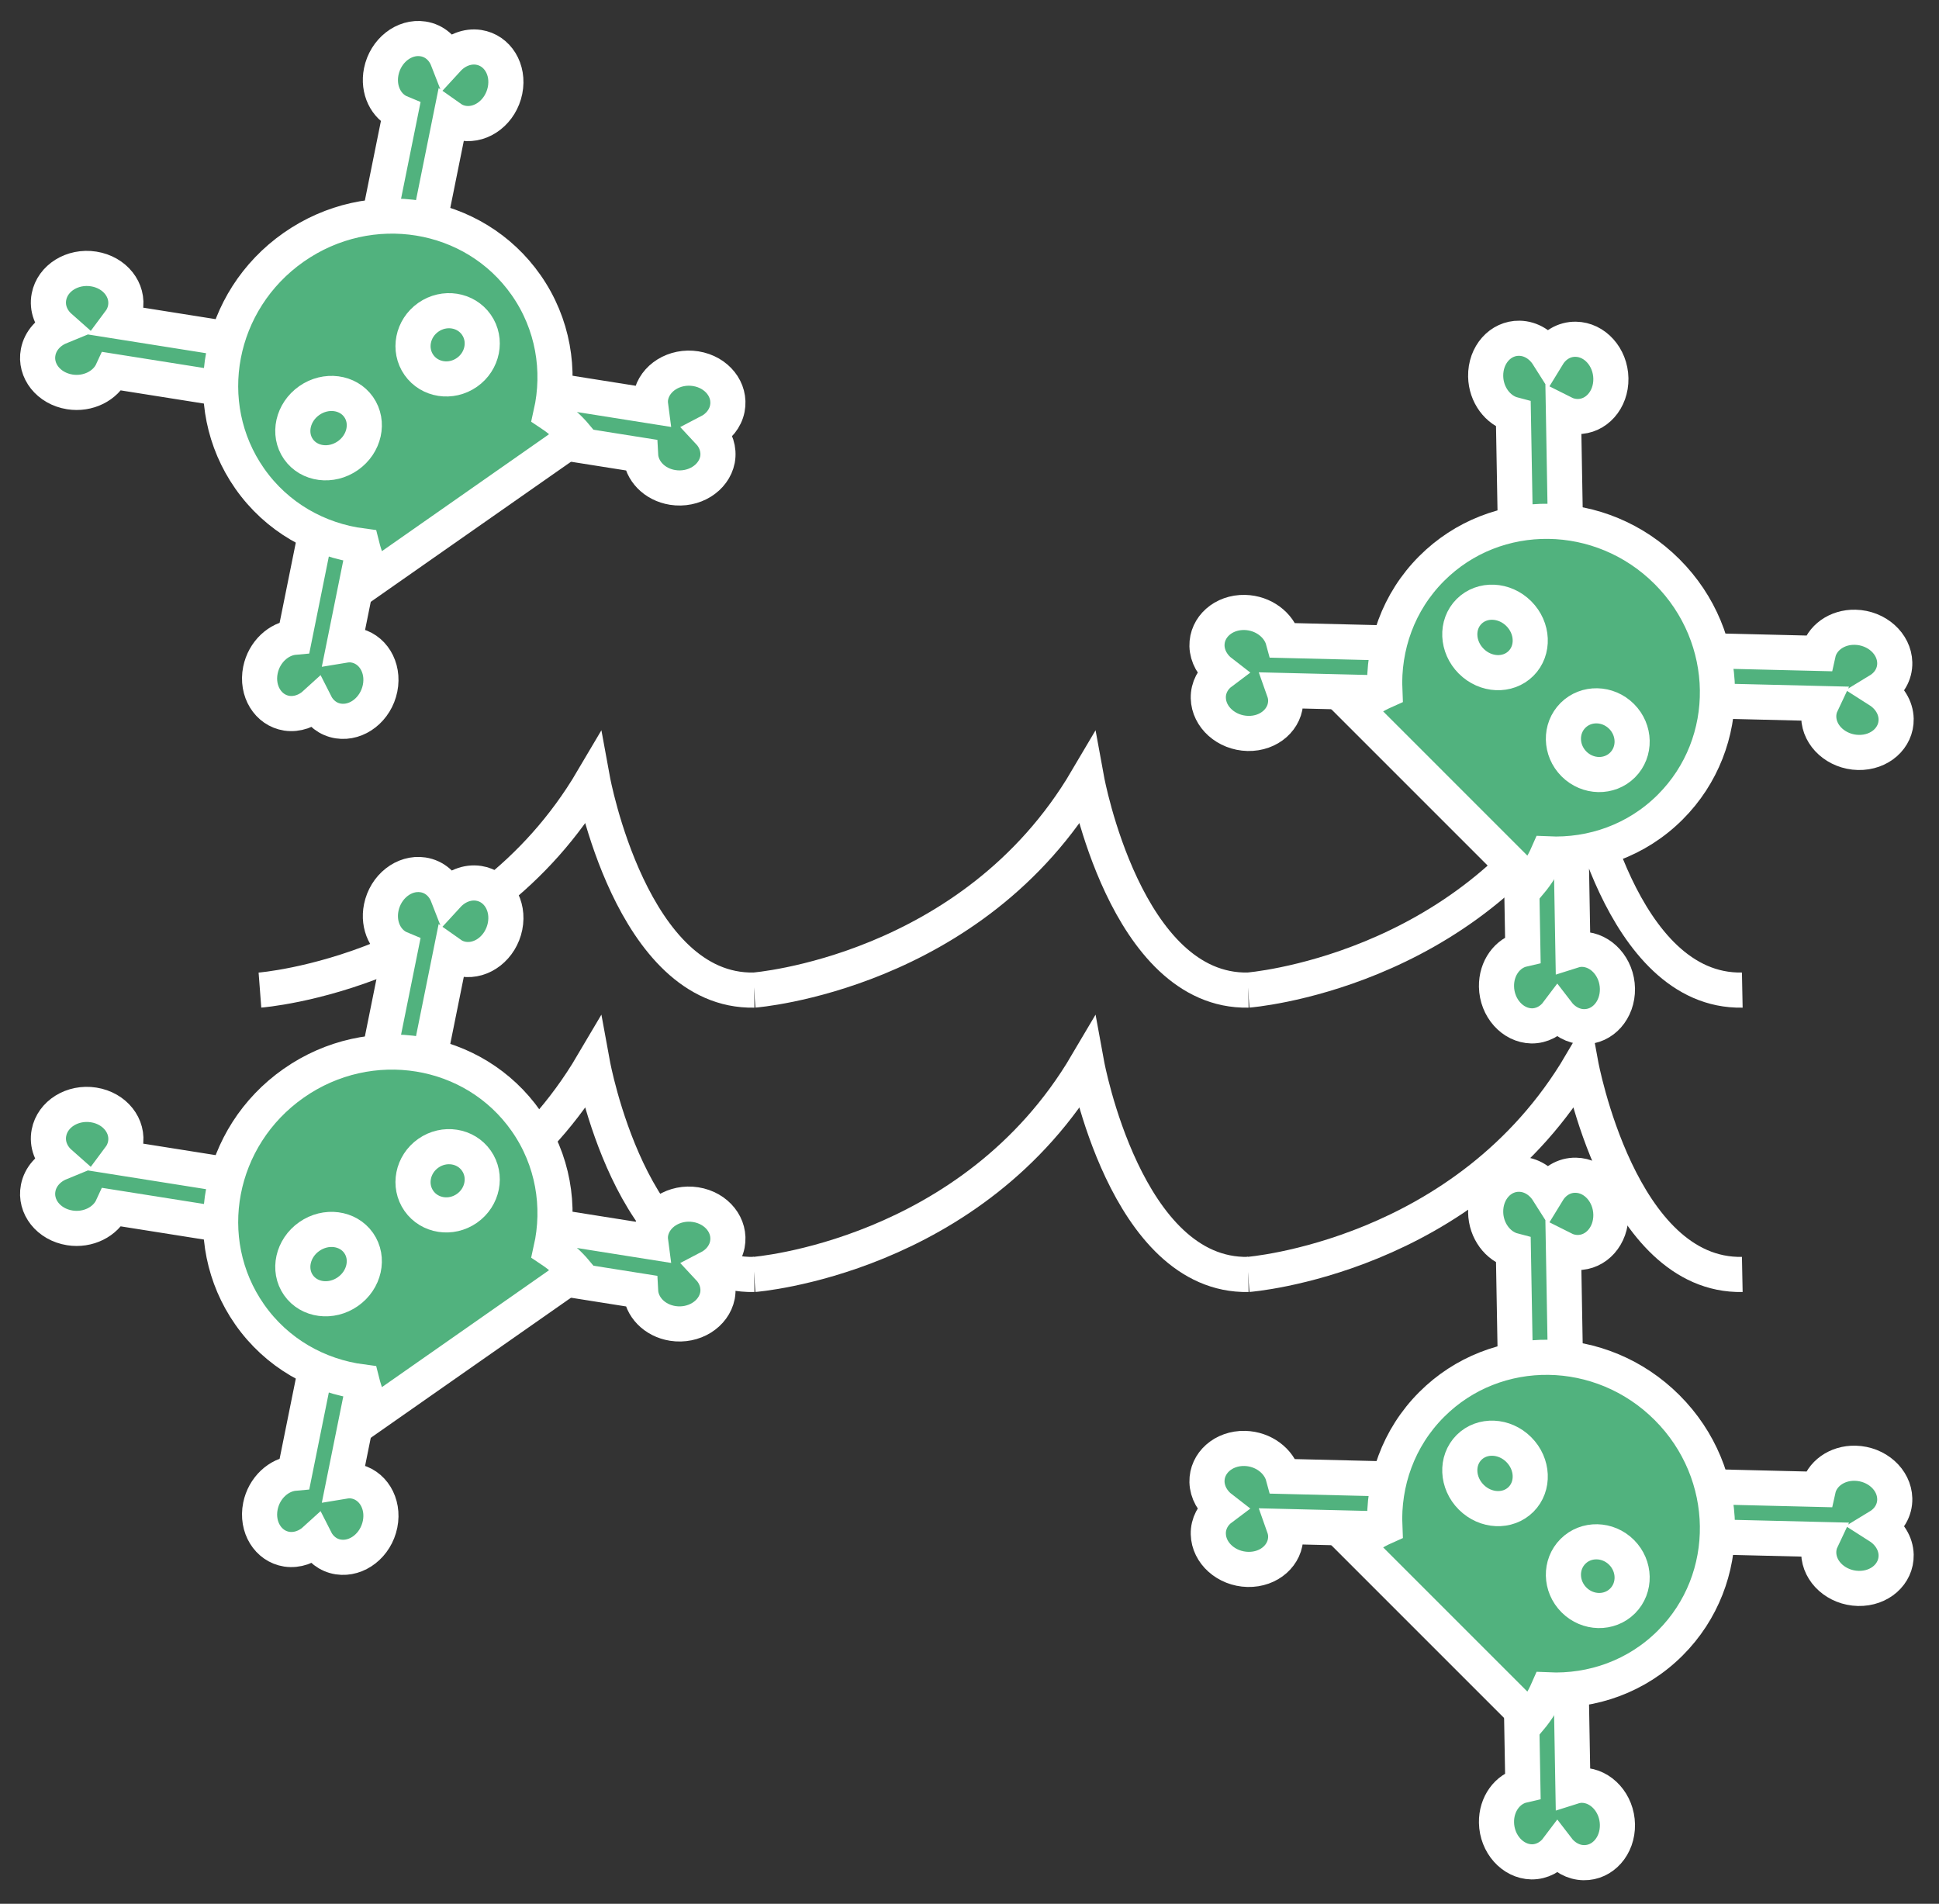 <svg width="276" height="271" viewBox="0 0 276 271" fill="none" xmlns="http://www.w3.org/2000/svg">

    <rect x="0" y="0" width="276" height="271" fill="#333333" stroke="none"/>

    <path d="M37 140.938C37 140.938 68.103 138.567 84.353 111C84.353 111 89.893 141.28 107.339 140.938" stroke="white" stroke-width="5" stroke-miterlimit="10"/>
    <path d="M107.339 140.938C107.339 140.938 138.442 138.567 154.692 111C154.692 111 160.232 141.28 177.678 140.938" stroke="white" stroke-width="5" stroke-miterlimit="10"/>
    <path d="M177.661 140.938C177.661 140.938 208.764 138.567 225.014 111C225.014 111 230.554 141.28 248 140.938" stroke="white" stroke-width="5" stroke-miterlimit="10"/>
    <path d="M37 181.416C37 181.416 68.103 179.045 84.353 151.479C84.353 151.479 89.893 181.759 107.339 181.416" stroke="white" stroke-width="5" stroke-miterlimit="10"/>
    <path d="M107.339 181.416C107.339 181.416 138.442 179.045 154.692 151.479C154.692 151.479 160.232 181.759 177.678 181.416" stroke="white" stroke-width="5" stroke-miterlimit="10"/>
    <path d="M177.661 181.416C177.661 181.416 208.764 179.045 225.014 151.479C225.014 151.479 230.554 181.759 248 181.416" stroke="white" stroke-width="5" stroke-miterlimit="10"/>

    <g>
    <path d="M100.906 61.491C102.241 60.799 103.246 59.612 103.53 58.157C104.05 55.492 102.043 52.96 99.026 52.482C96.027 52.007 93.172 53.777 92.645 56.432C92.556 56.888 92.559 57.34 92.618 57.783L17.017 45.793C17.422 45.251 17.707 44.628 17.837 43.962C18.357 41.297 16.351 38.765 13.334 38.287C10.317 37.809 7.48 39.582 6.97 42.239C6.652 43.87 7.289 45.453 8.522 46.543C6.951 47.188 5.753 48.481 5.435 50.111C4.915 52.776 6.922 55.308 9.938 55.786C12.532 56.197 15.027 54.92 15.977 52.848L91.183 64.767C91.299 67.017 93.154 68.974 95.747 69.385C98.746 69.86 101.601 68.09 102.128 65.435C102.394 63.977 101.899 62.552 100.906 61.491Z" fill="#51B27E" stroke="white" stroke-width="5" stroke-miterlimit="10"/>
    <path d="M44.884 100.177C45.534 101.467 46.699 102.41 48.165 102.633C50.849 103.04 53.498 100.961 54.102 97.968C54.703 94.991 53.019 92.246 50.346 91.831C49.886 91.761 49.427 91.782 48.975 91.857L64.125 16.803C64.658 17.181 65.28 17.438 65.951 17.54C68.635 17.948 71.284 15.869 71.888 12.875C72.493 9.881 70.805 7.153 68.131 6.738C66.489 6.489 64.857 7.179 63.702 8.438C63.109 6.914 61.845 5.784 60.203 5.534C57.519 5.127 54.87 7.206 54.265 10.2C53.746 12.773 54.943 15.183 57.009 16.038L41.937 90.708C39.648 90.911 37.589 92.817 37.069 95.391C36.468 98.367 38.153 101.113 40.826 101.528C42.303 101.743 43.758 101.206 44.884 100.177Z" fill="#51B27E" stroke="white" stroke-width="5" stroke-miterlimit="10"/>
    <path d="M53.356 82.212L82.035 62.146C80.973 60.876 79.754 59.79 78.421 58.902C79.809 52.726 78.741 46.09 74.888 40.583C67.483 29.998 52.673 27.593 41.81 35.192C30.948 42.792 28.132 57.53 35.537 68.114C39.397 73.632 45.269 76.892 51.536 77.712C51.924 79.261 52.527 80.778 53.356 82.212Z" fill="#51B27E" stroke="white" stroke-width="5" stroke-miterlimit="10"/>
    <path d="M66.462 53.007C68.721 51.426 69.323 48.389 67.808 46.222C66.292 44.055 63.231 43.58 60.972 45.161C58.712 46.742 58.11 49.779 59.626 51.946C61.142 54.113 64.202 54.588 66.462 53.007Z" fill="#51B27E" stroke="white" stroke-width="5" stroke-miterlimit="10"/>
    <path d="M49.513 64.865C51.88 63.209 52.57 60.11 51.054 57.943C49.538 55.777 46.391 55.363 44.023 57.019C41.657 58.675 40.967 61.774 42.483 63.94C43.999 66.107 47.146 66.521 49.513 64.865Z" fill="#51B27E" stroke="white" stroke-width="5" stroke-miterlimit="10"/>
    </g>

    <g>
    <path d="M221.684 144.146C222.597 145.34 223.941 146.123 225.424 146.149C228.138 146.197 230.282 143.78 230.228 140.726C230.174 137.69 227.934 135.187 225.228 135.13C224.764 135.122 224.319 135.203 223.893 135.338L222.544 58.804C223.148 59.109 223.811 59.282 224.49 59.294C227.205 59.342 229.349 56.925 229.295 53.871C229.24 50.818 227 48.332 224.295 48.293C222.634 48.263 221.186 49.166 220.327 50.57C219.418 49.135 217.937 48.18 216.276 48.151C213.562 48.102 211.417 50.519 211.472 53.573C211.518 56.198 213.209 58.433 215.415 59.008L216.766 135.141C214.57 135.646 212.966 137.814 213.013 140.439C213.066 143.475 215.307 145.978 218.013 146.035C219.494 146.044 220.812 145.308 221.684 144.146Z" fill="#51B27E" stroke="white" stroke-width="5" stroke-miterlimit="10"/>
    <path d="M173.839 95.711C172.682 96.575 171.956 97.887 171.992 99.369C172.057 102.083 174.566 104.329 177.619 104.404C180.654 104.477 183.065 102.341 183.008 99.636C182.997 99.172 182.897 98.723 182.744 98.291L259.289 100.149C259.009 100.74 258.865 101.397 258.881 102.075C258.947 104.789 261.455 107.036 264.508 107.11C267.562 107.184 269.955 105.047 269.898 102.342C269.857 100.682 268.893 99.195 267.453 98.277C268.851 97.427 269.744 95.986 269.703 94.325C269.637 91.611 267.129 89.365 264.076 89.29C261.451 89.227 259.286 90.825 258.804 93.008L182.651 91.16C182.053 88.942 179.817 87.246 177.192 87.182C174.157 87.108 171.746 89.245 171.803 91.95C171.848 93.441 172.63 94.78 173.839 95.711Z" fill="#51B27E" stroke="white" stroke-width="5" stroke-miterlimit="10"/>
    <path d="M193.004 100.926L217.755 125.677C218.82 124.409 219.678 123.02 220.32 121.553C226.644 121.845 232.992 119.639 237.745 114.886C246.879 105.752 246.671 90.749 237.297 81.375C227.923 72.001 212.92 71.792 203.786 80.927C199.024 85.688 196.835 92.037 197.118 98.352C195.661 99.003 194.272 99.861 193.004 100.926Z" fill="#51B27E" stroke="white" stroke-width="5" stroke-miterlimit="10"/>
    <path d="M224.044 108.75C225.994 110.699 229.09 110.764 230.96 108.894C232.83 107.024 232.765 103.928 230.815 101.978C228.865 100.028 225.769 99.964 223.899 101.833C222.029 103.703 222.094 106.8 224.044 108.75Z" fill="#51B27E" stroke="white" stroke-width="5" stroke-miterlimit="10"/>
    <path d="M209.418 94.124C211.461 96.166 214.632 96.306 216.502 94.437C218.372 92.567 218.232 89.395 216.189 87.352C214.147 85.31 210.975 85.17 209.105 87.04C207.235 88.909 207.375 92.081 209.418 94.124Z" fill="#51B27E" stroke="white" stroke-width="5" stroke-miterlimit="10"/>
    </g>


    <g>
    <path d="M100.906 180.491C102.241 179.799 103.246 178.612 103.53 177.157C104.05 174.492 102.043 171.96 99.026 171.482C96.027 171.007 93.172 172.777 92.645 175.432C92.556 175.888 92.559 176.34 92.618 176.783L17.017 164.793C17.422 164.251 17.707 163.628 17.837 162.962C18.357 160.297 16.351 157.765 13.334 157.287C10.317 156.809 7.48 158.582 6.97 161.239C6.652 162.87 7.289 164.453 8.522 165.543C6.951 166.188 5.753 167.481 5.435 169.111C4.915 171.776 6.922 174.308 9.938 174.786C12.532 175.197 15.027 173.921 15.977 171.848L91.183 183.767C91.299 186.017 93.154 187.974 95.747 188.385C98.746 188.86 101.601 187.09 102.128 184.435C102.394 182.977 101.899 181.552 100.906 180.491Z" fill="#51B27E" stroke="white" stroke-width="5" stroke-miterlimit="10"/>
    <path d="M44.884 219.177C45.534 220.467 46.699 221.41 48.165 221.633C50.849 222.04 53.498 219.961 54.102 216.968C54.703 213.991 53.019 211.246 50.346 210.831C49.886 210.761 49.427 210.782 48.975 210.857L64.125 135.803C64.658 136.181 65.28 136.438 65.951 136.54C68.635 136.947 71.284 134.869 71.888 131.875C72.493 128.881 70.805 126.153 68.131 125.738C66.489 125.489 64.857 126.179 63.702 127.438C63.109 125.914 61.845 124.784 60.203 124.534C57.519 124.127 54.87 126.206 54.265 129.2C53.746 131.773 54.943 134.183 57.009 135.038L41.937 209.708C39.648 209.911 37.589 211.817 37.069 214.391C36.468 217.367 38.153 220.113 40.826 220.528C42.303 220.743 43.758 220.206 44.884 219.177Z" fill="#51B27E" stroke="white" stroke-width="5" stroke-miterlimit="10"/>
    <path d="M53.356 201.212L82.035 181.146C80.973 179.876 79.754 178.79 78.421 177.902C79.809 171.726 78.741 165.09 74.888 159.583C67.483 148.998 52.673 146.592 41.81 154.192C30.948 161.792 28.132 176.53 35.537 187.114C39.397 192.632 45.269 195.892 51.536 196.712C51.924 198.261 52.527 199.778 53.356 201.212Z" fill="#51B27E" stroke="white" stroke-width="5" stroke-miterlimit="10"/>
    <path d="M66.462 172.007C68.721 170.426 69.323 167.389 67.808 165.222C66.292 163.055 63.231 162.58 60.972 164.161C58.712 165.742 58.11 168.779 59.626 170.946C61.142 173.113 64.202 173.588 66.462 172.007Z" fill="#51B27E" stroke="white" stroke-width="5" stroke-miterlimit="10"/>
    <path d="M49.513 183.865C51.88 182.209 52.57 179.11 51.054 176.943C49.538 174.777 46.391 174.363 44.023 176.019C41.657 177.675 40.967 180.774 42.483 182.94C43.999 185.107 47.146 185.521 49.513 183.865Z" fill="#51B27E" stroke="white" stroke-width="5" stroke-miterlimit="10"/>
    </g>


    <g>
    <path d="M221.684 263.146C222.597 264.34 223.941 265.123 225.424 265.149C228.138 265.197 230.282 262.78 230.228 259.726C230.174 256.69 227.934 254.187 225.228 254.13C224.764 254.122 224.319 254.203 223.893 254.338L222.544 177.804C223.148 178.109 223.811 178.282 224.49 178.294C227.205 178.342 229.349 175.925 229.295 172.871C229.24 169.817 227 167.332 224.295 167.293C222.634 167.263 221.186 168.166 220.327 169.57C219.418 168.135 217.937 167.18 216.276 167.151C213.562 167.102 211.417 169.519 211.472 172.573C211.518 175.198 213.209 177.433 215.415 178.008L216.766 254.141C214.57 254.646 212.966 256.814 213.013 259.439C213.066 262.475 215.307 264.978 218.013 265.035C219.494 265.044 220.812 264.308 221.684 263.146Z" fill="#51B27E" stroke="white" stroke-width="5" stroke-miterlimit="10"/>
    <path d="M173.839 214.711C172.682 215.575 171.956 216.887 171.992 218.369C172.057 221.083 174.566 223.329 177.619 223.404C180.654 223.477 183.065 221.341 183.008 218.636C182.997 218.172 182.897 217.723 182.744 217.291L259.289 219.149C259.009 219.74 258.865 220.397 258.881 221.075C258.947 223.789 261.455 226.036 264.508 226.11C267.562 226.184 269.955 224.047 269.898 221.342C269.857 219.682 268.893 218.195 267.453 217.277C268.851 216.427 269.744 214.986 269.703 213.325C269.637 210.611 267.129 208.364 264.076 208.29C261.451 208.227 259.286 209.825 258.804 212.008L182.651 210.16C182.053 207.942 179.817 206.246 177.192 206.182C174.157 206.108 171.746 208.245 171.803 210.949C171.848 212.441 172.63 213.78 173.839 214.711Z" fill="#51B27E" stroke="white" stroke-width="5" stroke-miterlimit="10"/>
    <path d="M193.004 219.926L217.755 244.677C218.82 243.409 219.678 242.02 220.32 240.553C226.644 240.845 232.992 238.639 237.745 233.886C246.879 224.752 246.671 209.749 237.297 200.375C227.923 191.001 212.92 190.792 203.786 199.926C199.024 204.688 196.835 211.037 197.118 217.352C195.661 218.003 194.272 218.861 193.004 219.926Z" fill="#51B27E" stroke="white" stroke-width="5" stroke-miterlimit="10"/>
    <path d="M224.044 227.75C225.994 229.7 229.09 229.764 230.96 227.895C232.83 226.025 232.765 222.928 230.815 220.978C228.865 219.029 225.769 218.964 223.899 220.834C222.029 222.704 222.094 225.8 224.044 227.75Z" fill="#51B27E" stroke="white" stroke-width="5" stroke-miterlimit="10"/>
    <path d="M209.418 213.124C211.461 215.166 214.632 215.306 216.502 213.437C218.372 211.567 218.232 208.395 216.189 206.352C214.147 204.31 210.975 204.17 209.105 206.04C207.235 207.909 207.375 211.081 209.418 213.124Z" fill="#51B27E" stroke="white" stroke-width="5" stroke-miterlimit="10"/>
    </g>

</svg>
